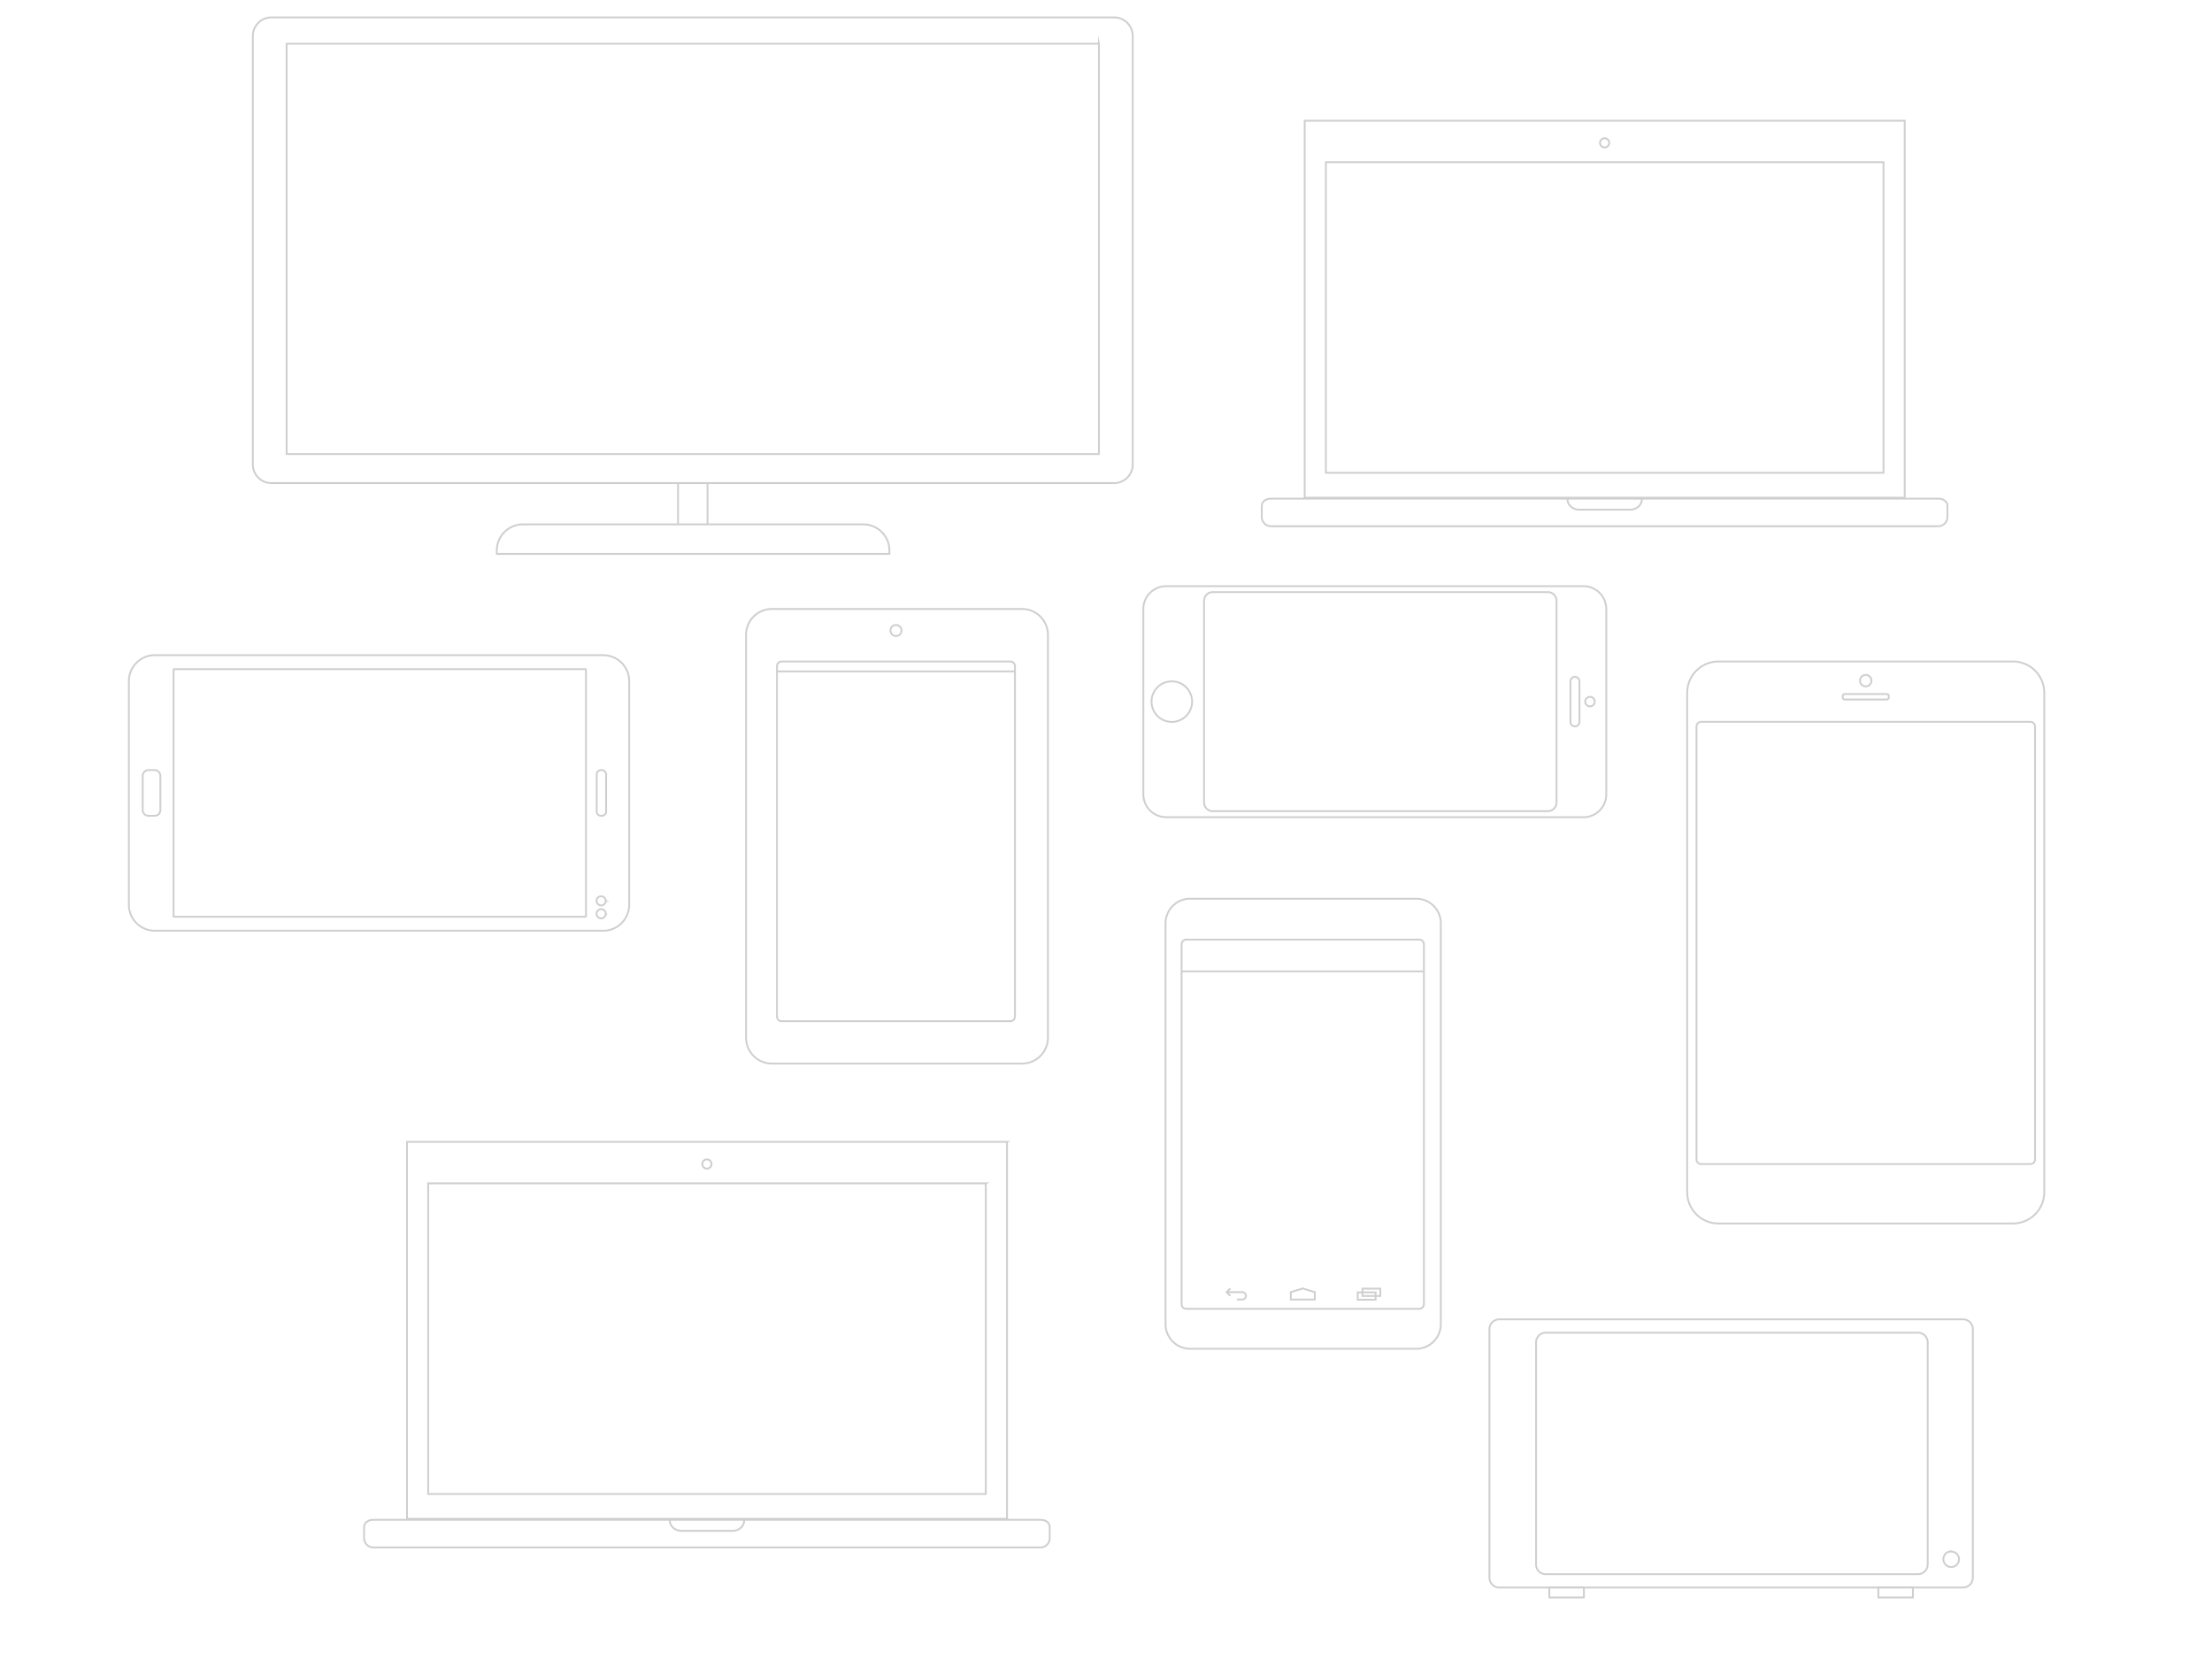 <svg id="Ebene_1" class="fade-in" data-name="Ebene 1" xmlns="http://www.w3.org/2000/svg" xmlns:xlink="http://www.w3.org/1999/xlink" width="1200" height="908" viewBox="0 0 1200 908">
  <defs>
    <linearGradient id="linear-gradient" x1="69.42" y1="438.09" x2="1109.5" y2="438.09" gradientUnits="userSpaceOnUse">
      <stop offset="0.02" stop-color="rgba(0,0,0,0.19)"/>
    </linearGradient>
  </defs>
  <title>wifi_Geraete 01</title>
  <path d="M653.19,435.35V325.94a4.71,4.71,0,0,1,4.71-4.71H839.7a4.71,4.71,0,0,1,4.71,4.71V435.35a4.71,4.71,0,0,1-4.71,4.71H657.9A4.71,4.71,0,0,1,653.19,435.35Zm-20.53,8H859a12.4,12.4,0,0,0,12.4-12.4V330.37A12.4,12.4,0,0,0,859,318H632.65a12.4,12.4,0,0,0-12.4,12.4V430.91A12.4,12.4,0,0,0,632.65,443.32ZM854.4,394.07h0a2.44,2.44,0,0,0,2.44-2.44v-22a2.44,2.44,0,0,0-2.44-2.44h0a2.44,2.44,0,0,0-2.44,2.44v22A2.44,2.44,0,0,0,854.4,394.07Zm10.72-13.43a2.58,2.58,0,1,0-2.58,2.58A2.58,2.58,0,0,0,865.12,380.64Zm-218.42,0a11,11,0,1,0-11,11A11,11,0,0,0,646.7,380.64ZM1104,629V394.11a2.5,2.5,0,0,0-2.5-2.5H922.84a2.5,2.5,0,0,0-2.5,2.5V629a2.5,2.5,0,0,0,2.5,2.5h178.63A2.5,2.5,0,0,0,1104,629Zm5,17.77V375.86a17,17,0,0,0-17-17H932.29a17,17,0,0,0-17,17V646.76a17,17,0,0,0,17,17H1092A17,17,0,0,0,1109,646.77Zm-84.34-268.43v-0.66a1.15,1.15,0,0,0-1.15-1.15h-22.72a1.15,1.15,0,0,0-1.15,1.15v0.66a1.15,1.15,0,0,0,1.15,1.15h22.72A1.15,1.15,0,0,0,1024.66,378.34Zm-12.51-12.19a3.1,3.1,0,1,0,3.1,3.1A3.1,3.1,0,0,0,1012.15,366.15ZM550.6,551.47V361.37a2.5,2.5,0,0,0-2.5-2.5H424a2.5,2.5,0,0,0-2.5,2.5v190.1A2.5,2.5,0,0,0,424,554H548.09A2.5,2.5,0,0,0,550.6,551.47ZM568.5,563V344.42a14.05,14.05,0,0,0-14.05-14.05H418.78a14.05,14.05,0,0,0-14.05,14.05V563A14.05,14.05,0,0,0,418.77,577H554.45A14.05,14.05,0,0,0,568.5,563ZM486.07,339.06a3,3,0,1,0,3,3A3,3,0,0,0,486.07,339.06ZM94.35,497.33H317.7a0.2,0.2,0,0,0,.2-0.2V363.23a0.2,0.2,0,0,0-.2-0.2H94.35a0.2,0.2,0,0,0-.2.2v133.9A0.2,0.2,0,0,0,94.35,497.33ZM84,504.92H327.25a14.08,14.08,0,0,0,14.08-14.08V369.52a14.08,14.08,0,0,0-14.08-14.08H84a14.08,14.08,0,0,0-14.08,14.08V490.83A14.08,14.08,0,0,0,84,504.92Zm242-62.34h0.53a2.28,2.28,0,0,0,2.28-2.28V420.06a2.28,2.28,0,0,0-2.28-2.28H326a2.28,2.28,0,0,0-2.28,2.28V440.3A2.28,2.28,0,0,0,326,442.57Zm-245.44,0h3.34A3.13,3.13,0,0,0,87,439.44V420.91a3.13,3.13,0,0,0-3.13-3.13H80.55a3.13,3.13,0,0,0-3.13,3.13v18.53A3.13,3.13,0,0,0,80.55,442.57Zm248.07,46.14a2.5,2.5,0,1,0-2.5,2.5A2.5,2.5,0,0,0,328.61,488.71Zm0,7a2.5,2.5,0,1,0-2.5,2.5A2.5,2.5,0,0,0,328.61,495.69Zm267.55-472H155.5V246.33H596.17V23.67ZM614.5,252V19.52A10.08,10.08,0,0,0,604.42,9.44H147.25a10.08,10.08,0,0,0-10.08,10.08V252a10.08,10.08,0,0,0,10.08,10.08H604.42A10.08,10.08,0,0,0,614.5,252Zm-132,48.48v-2a14.21,14.21,0,0,0-14.37-14H283.87a14.21,14.21,0,0,0-14.37,14v2h213Zm-98.67-38.4h-16v22.4h16V262.1Zm151,379.9H232.29V810.5h302.5V642Zm11.5-22.5H220.79V824h325.5V619.5ZM383.5,629a2.5,2.5,0,1,0,2.5,2.5A2.5,2.5,0,0,0,383.5,629ZM363,824.5h41m-41,0H202.63c-2.81,0-5.12,1.54-5.12,4.05v6.12a5.1,5.1,0,0,0,5.13,4.83H564.46a5,5,0,0,0,5-4.83v-6.12c0-2.51-2.23-4.05-5-4.05H404m-40.54-.5a4.74,4.74,0,0,0-.09.86c0,3.13,2.84,5.64,6.33,5.64h27.67c3.5,0,6.33-2.51,6.33-5.64a4.92,4.92,0,0,0-.09-0.88M1021.79,88H719.29V256.5h302.5V88Zm11.5-22.5H707.79V270h325.5V65.5ZM870.5,75a2.5,2.5,0,1,0,2.5,2.5A2.5,2.5,0,0,0,870.5,75ZM850,270.5h41m-41,0H689.63c-2.81,0-5.12,1.54-5.12,4.05v6.12a5.1,5.1,0,0,0,5.13,4.83h361.83a5,5,0,0,0,5-4.83v-6.12c0-2.51-2.23-4.05-5-4.05H891m-40.54-.5a4.74,4.74,0,0,0-.09.86c0,3.13,2.84,5.64,6.33,5.64h27.67c3.5,0,6.33-2.51,6.33-5.64a4.92,4.92,0,0,0-.09-0.88M421.53,364.25H550.6M772.47,707.49V512.3a2.56,2.56,0,0,0-2.56-2.56H643.52A2.56,2.56,0,0,0,641,512.3V707.49a2.56,2.56,0,0,0,2.56,2.56H769.91A2.56,2.56,0,0,0,772.47,707.49Zm9.17,10.88V500.91a13.35,13.35,0,0,0-13.35-13.35H645.65a13.35,13.35,0,0,0-13.35,13.35V718.37a13.35,13.35,0,0,0,13.35,13.35H768.29A13.35,13.35,0,0,0,781.64,718.37ZM641,527H772.47M748.81,699.1h-9.7v4h9.7v-4Zm-2.55,2h-9.7v4h9.7v-4ZM671,705h2.93a2,2,0,0,0,2-2h0a2,2,0,0,0-2-2h-8.54m47.84,0-6.48-2-6.48,2v4h13v-4Zm-45.8-2-2,2,2,2m391.1,138.63a4.25,4.25,0,1,0,4.25,4.25A4.25,4.25,0,0,0,1058.5,841.75Zm-12.75,7V728.24a5.24,5.24,0,0,0-5.24-5.24h-202a5.24,5.24,0,0,0-5.24,5.24V848.76a5.24,5.24,0,0,0,5.24,5.24h202A5.24,5.24,0,0,0,1045.75,848.76Zm24.5,7.14V721.11a5.36,5.36,0,0,0-5.36-5.36H813.36a5.36,5.36,0,0,0-5.36,5.36V855.89a5.36,5.36,0,0,0,5.36,5.36h251.54A5.36,5.36,0,0,0,1070.25,855.89Zm-211,5.36H840.5v5.5h18.75v-5.5Zm178.5,0H1019v5.5h18.75v-5.5Z" fill="none" stroke-miterlimit="10" stroke="url(#linear-gradient)"/>
</svg>
